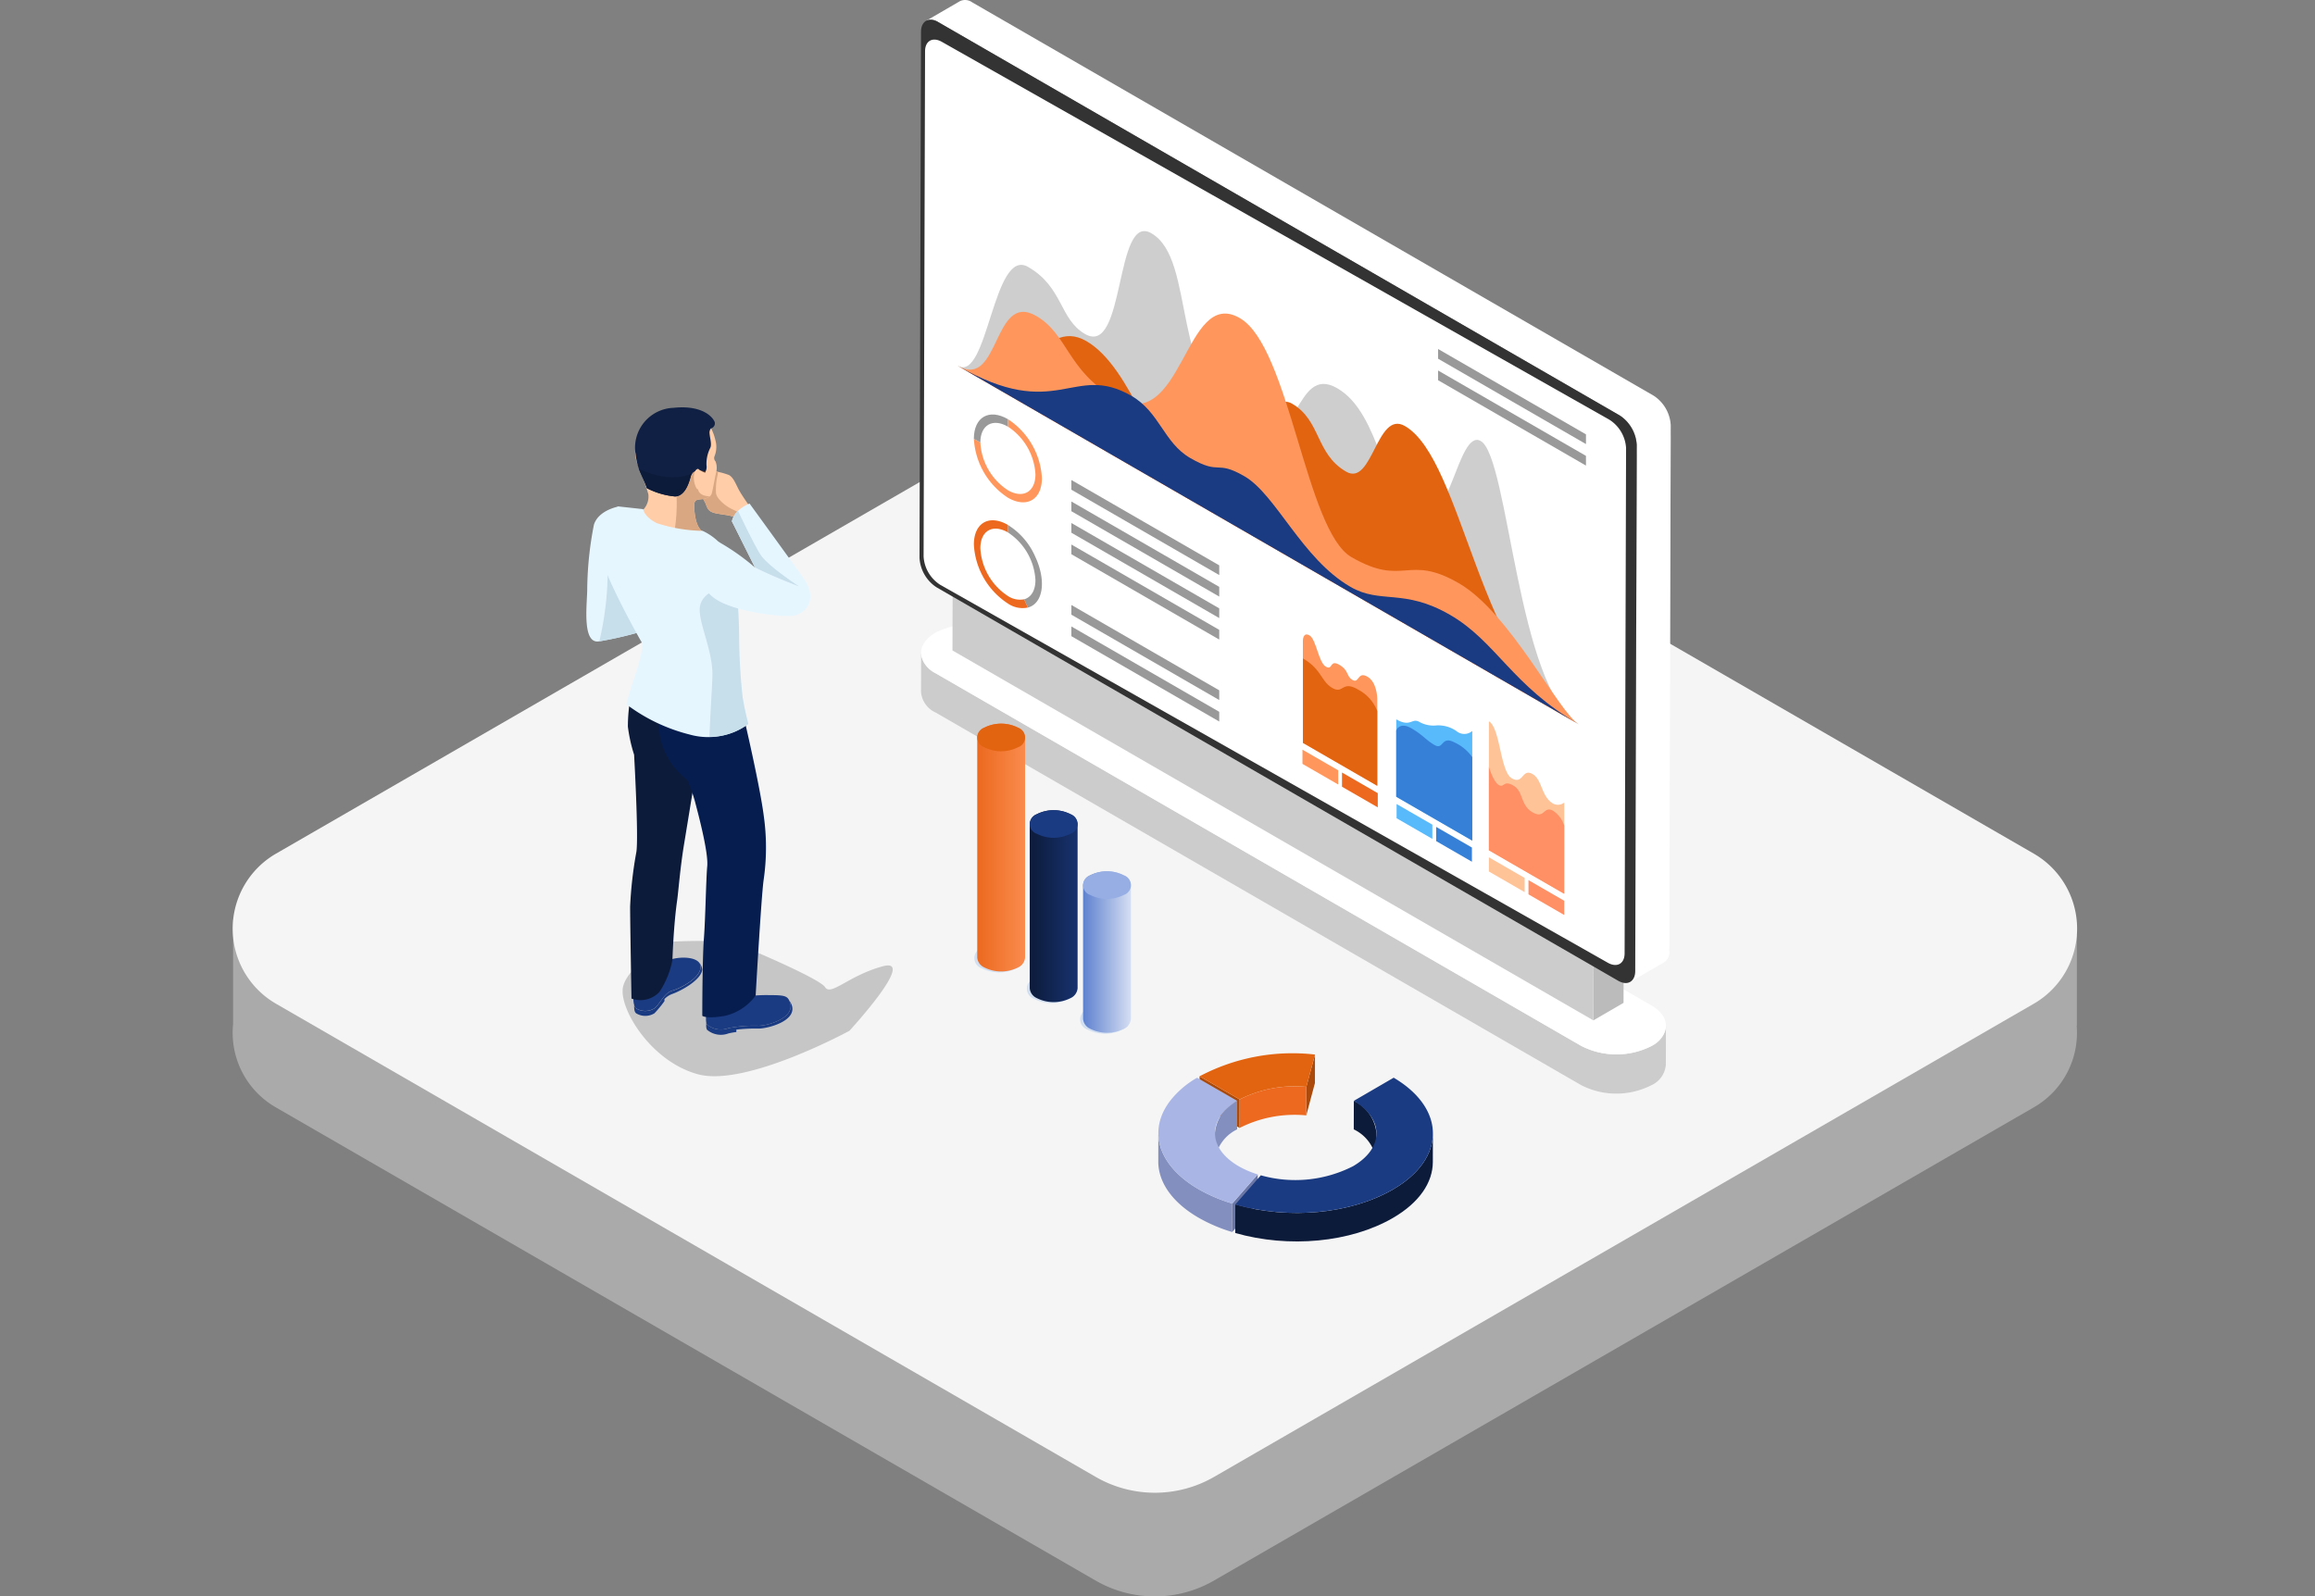 <svg xmlns="http://www.w3.org/2000/svg" xmlns:xlink="http://www.w3.org/1999/xlink" width="209" height="144.158" viewBox="0 0 209 144.158">
  <rect x="0" y="0" width="209" height="144.158" fill="#808080" stroke="none"/>
  <defs>
    <linearGradient id="linear-gradient" x1="-0.755" y1="0.016" x2="-1.033" y2="0.175" gradientUnits="objectBoundingBox">
      <stop offset="0" stop-color="#fff"/>
      <stop offset="1" stop-color="#333"/>
    </linearGradient>
    <linearGradient id="linear-gradient-2" y1="0.5" x2="1.35" y2="0.5" gradientUnits="objectBoundingBox">
      <stop offset="0" stop-color="#ec691f"/>
      <stop offset="1" stop-color="#ff975d"/>
    </linearGradient>
    <linearGradient id="linear-gradient-3" y1="0.5" x2="1.35" y2="0.5" gradientUnits="objectBoundingBox">
      <stop offset="0" stop-color="#0d1b3a"/>
      <stop offset="1" stop-color="#1a3a81"/>
    </linearGradient>
    <linearGradient id="linear-gradient-4" y1="0.5" x2="1.35" y2="0.5" gradientUnits="objectBoundingBox">
      <stop offset="0" stop-color="#5e81cf"/>
      <stop offset="1" stop-color="#fff"/>
    </linearGradient>
  </defs>
  <g id="img_cover_fleet_analytics" transform="translate(-2145.73 -1347)">
    <path id="Path_78288" data-name="Path 78288" d="M675.152,533.781l.014,0v-8.222l-77.9-40.715a10.686,10.686,0,0,0-10.688,0L508.708,524.2v9.365l.006,0a7.767,7.767,0,0,0,3.864,7.572l74,42.726a10.686,10.686,0,0,0,10.688,0l74-42.726A7.755,7.755,0,0,0,675.152,533.781Z" transform="translate(1658.064 905.869)" fill="#aaa"/>
    <path id="Path_78289" data-name="Path 78289" d="M671.253,510.751l-74,42.727a10.688,10.688,0,0,1-10.688,0l-74-42.727a7.827,7.827,0,0,1,0-13.557l74-42.726a10.687,10.687,0,0,1,10.688,0l74,42.726A7.827,7.827,0,0,1,671.253,510.751Z" transform="translate(1658.086 926.892)" fill="#f5f5f5"/>
    <path id="Path_78295" data-name="Path 78295" d="M918.052,769.886a2.243,2.243,0,0,0,1.323,1.849l58.288,33.652a6.981,6.981,0,0,0,6.335,0,2.224,2.224,0,0,0,1.3-1.821q-.005,1.772-.01,3.546a2.222,2.222,0,0,1-1.3,1.821,6.979,6.979,0,0,1-6.335,0L919.365,775.28a2.242,2.242,0,0,1-1.323-1.848Q918.046,771.659,918.052,769.886Z" transform="translate(1310.836 636.069)" fill="#fff"/>
    <path id="Path_78296" data-name="Path 78296" d="M918.052,769.886a2.243,2.243,0,0,0,1.323,1.849l58.288,33.652a6.981,6.981,0,0,0,6.335,0,2.224,2.224,0,0,0,1.3-1.821q-.005,1.772-.01,3.546a2.222,2.222,0,0,1-1.3,1.821,6.979,6.979,0,0,1-6.335,0L919.365,775.28a2.242,2.242,0,0,1-1.323-1.848Q918.046,771.659,918.052,769.886Z" transform="translate(1310.836 636.069)" fill="#ccc" style="mix-blend-mode: multiply;isolation: isolate"/>
    <g id="Group_15464" data-name="Group 15464" transform="translate(2228.888 1403.374)">
      <path id="Path_63344" data-name="Path 63344" d="M984.075,775.8c1.755,1.013,1.766,2.656.022,3.669a6.981,6.981,0,0,1-6.335,0l-58.288-33.652c-1.755-1.013-1.766-2.656-.022-3.67a6.981,6.981,0,0,1,6.335,0Z" transform="translate(-918.151 -741.386)" fill="#fff"/>
    </g>
    <g id="Group_15465" data-name="Group 15465" transform="translate(2231.719 1398.837)" style="isolation: isolate">
      <g id="Group_11240" data-name="Group 11240" transform="translate(57.862 33.406)">
        <path id="Path_63345" data-name="Path 63345" d="M1591.119,1060.188l-.015,5.319-2.723,1.582.015-5.319Z" transform="translate(-1588.381 -1060.188)" fill="#bbb"/>
      </g>
      <g id="Group_11241" data-name="Group 11241" transform="translate(0 1.582)">
        <path id="Path_63346" data-name="Path 63346" d="M1007.289,742.164l-.015,5.319-57.862-33.406.015-5.319Z" transform="translate(-949.412 -708.758)" fill="#ccc"/>
      </g>
      <g id="Group_11242" data-name="Group 11242" transform="translate(0.015)">
        <path id="Path_63347" data-name="Path 63347" d="M1010.163,724.688l-2.724,1.583-57.861-33.406,2.723-1.582Z" transform="translate(-949.578 -691.282)" fill="#d9e8f9"/>
      </g>
    </g>
    <path id="Path_78297" data-name="Path 78297" d="M924.574,119.838l1.533-.891a1.086,1.086,0,0,1,1.1.105l61.53,35.525a3.4,3.4,0,0,1,1.538,2.663l-.135,47.5a1.078,1.078,0,0,1-.451.987l-3.066,1.781a1.079,1.079,0,0,0,.451-.987l.135-47.5a3.4,3.4,0,0,0-1.538-2.663l-61.53-35.525a1.087,1.087,0,0,0-1.1-.105Z" transform="translate(1306.29 1228.157)" fill="#fff"/>
    <path id="Path_78317" data-name="Path 78317" d="M1614.631,515.206l3.066-1.745a3.318,3.318,0,0,1,1.538,2.608l-.135,46.522a1.048,1.048,0,0,1-.451.967l-3.066,1.745a1.049,1.049,0,0,0,.451-.967l.135-46.522A3.318,3.318,0,0,0,1614.631,515.206Z" transform="translate(677.326 870.365)" opacity="0.3" fill="url(#linear-gradient)" style="mix-blend-mode: multiply;isolation: isolate"/>
    <g id="Group_15466" data-name="Group 15466" transform="translate(2228.745 1348.782)">
      <path id="Path_63350" data-name="Path 63350" d="M918.251,138.727c-.848-.49-1.545-.093-1.548.882l-.135,47.5a3.4,3.4,0,0,0,1.538,2.663l61.53,35.525c.848.49,1.545.093,1.548-.882l.135-47.5a3.4,3.4,0,0,0-1.538-2.663Z" transform="translate(-916.569 -138.517)" fill="#333"/>
    </g>
    <g id="Group_15467" data-name="Group 15467" transform="translate(2229.113 1350.577)">
      <path id="Path_63350-2" data-name="Path 63350" d="M918.217,138.718c-.831-.471-1.513-.089-1.516.847l-.132,45.631a3.255,3.255,0,0,0,1.506,2.558l60.266,34.126c.831.47,1.513.089,1.516-.847l.132-45.631a3.255,3.255,0,0,0-1.506-2.559Z" transform="translate(-916.569 -138.517)" fill="#fff"/>
    </g>
    <g id="Group_15468" data-name="Group 15468" transform="translate(2233.652 1384.431)">
      <path id="Path_63351" data-name="Path 63351" d="M973.353,538.931a5.5,5.5,0,0,0,2.486,4.307c1.374.793,2.487.151,2.487-1.435a5.5,5.5,0,0,0-2.486-4.307v-.676a6.788,6.788,0,0,1,3.071,5.32c0,1.958-1.375,2.753-3.071,1.773a6.789,6.789,0,0,1-3.071-5.32Z" transform="translate(-972.768 -536.401)" fill="#ff975d"/>
      <path id="Path_63352" data-name="Path 63352" d="M975.839,532.608v.676c-1.373-.793-2.487-.15-2.487,1.435l-.585-.338C972.768,532.423,974.143,531.629,975.839,532.608Z" transform="translate(-972.768 -532.189)" fill="#999"/>
    </g>
    <g id="Group_15469" data-name="Group 15469" transform="translate(2233.652 1393.984)">
      <path id="Path_63353" data-name="Path 63353" d="M1009.171,647.308a5.5,5.5,0,0,0-2.487-4.307h0v-.675a6.358,6.358,0,0,1,2.485,2.9c1,2.16.692,4.2-.68,4.562l-.344-.745C1008.767,648.875,1009.171,648.263,1009.171,647.308Z" transform="translate(-1003.613 -641.906)" fill="#999"/>
      <path id="Path_63354" data-name="Path 63354" d="M975.838,638.113v.675c-1.373-.792-2.486-.15-2.486,1.436a5.5,5.5,0,0,0,2.486,4.306,1.96,1.96,0,0,0,1.461.3l.344.745a2.341,2.341,0,0,1-1.806-.365,6.789,6.789,0,0,1-3.071-5.32C972.766,637.928,974.141,637.134,975.838,638.113Z" transform="translate(-972.766 -637.694)" fill="#ec691f"/>
    </g>
    <path id="Path_78318" data-name="Path 78318" d="M1488.314,843.345c1.054.608.915-.936,1.875-.382.9.518.759,2.034,1.87,2.675a.927.927,0,0,0,.99-.1v8.236l-6.8-3.926V838.2C1487.282,838.8,1487.26,842.736,1488.314,843.345Z" transform="translate(793.902 573.938)" fill="#ffc398"/>
    <path id="Path_78319" data-name="Path 78319" d="M1493.049,888.856a2.5,2.5,0,0,0-.99-1.344c-.9-.518-.743.782-1.869.132s-.8-1.88-1.729-2.416-.814.239-1.316-.051-.9-1.646-.9-1.646v7.543l6.8,3.926Z" transform="translate(793.902 532.714)" fill="#ff8f64"/>
    <path id="Path_78320" data-name="Path 78320" d="M1395.92,836.4a2.587,2.587,0,0,0,1.59.333,2.855,2.855,0,0,1,1.882.582,1.1,1.1,0,0,0,1.333-.078v9.9l-6.861-3.961v-6.992C1395.156,836.929,1395.257,836.048,1395.92,836.4Z" transform="translate(877.921 575.775)" fill="#58b9fb"/>
    <path id="Path_78321" data-name="Path 78321" d="M1400.725,852.932v-7.537a4.012,4.012,0,0,0-1.606-1.331c-1.217-.642-.963.717-1.794.237s-1.022-.893-2.1-1.513-1.365.2-1.365.2v5.98Z" transform="translate(877.921 569.979)" fill="#3680d8"/>
    <path id="Path_78322" data-name="Path 78322" d="M1301.417,751.626c.6.344.812,2.44,1.468,2.819s.324-.682,1.219-.166.607,1.028,1.2,1.373.444-.8,1.327-.306.9,1.955.9,1.955v7.908l-6.714-3.876v-9.242S1300.821,751.282,1301.417,751.626Z" transform="translate(962.538 652.753)" fill="#ff975d"/>
    <path id="Path_78323" data-name="Path 78323" d="M1307.535,786.978v-6.745a3.681,3.681,0,0,0-1.763-1.96c-1.456-.84-1.275.459-2.3-.134s-.954-1.683-2.649-2.662V783.1Z" transform="translate(962.538 630.983)" fill="#e36410"/>
    <path id="Path_78324" data-name="Path 78324" d="M1525.684,997.84l3.229,1.864v-1.283l-3.229-1.864Z" transform="translate(758.038 429.924)" fill="#ff8f64"/>
    <path id="Path_78325" data-name="Path 78325" d="M1486.248,975.07l3.229,1.864v-1.283l-3.229-1.864Z" transform="translate(793.902 450.632)" fill="#ffc398"/>
    <path id="Path_78326" data-name="Path 78326" d="M1433.638,944.7l3.229,1.864v-1.283l-3.229-1.864Z" transform="translate(841.749 478.255)" fill="#3680d8"/>
    <path id="Path_78327" data-name="Path 78327" d="M1394.2,921.928l3.229,1.864v-1.283l-3.229-1.864Z" transform="translate(877.615 498.962)" fill="#58b9fb"/>
    <path id="Path_78328" data-name="Path 78328" d="M1339.779,890.51l3.229,1.864v-1.283l-3.229-1.864Z" transform="translate(927.108 527.535)" fill="#ec691f"/>
    <path id="Path_78329" data-name="Path 78329" d="M1300.34,867.74l3.229,1.864v-1.283l-3.229-1.864Z" transform="translate(962.977 548.242)" fill="#ff975d"/>
    <path id="Path_78298" data-name="Path 78298" d="M962.882,352.522c3.169,1.83,2.823,4.72,5.138,6.057,3.664,2.115,2.651-11.026,5.984-9.1,4.135,2.387,1.541,13.464,8.515,17.49,5,2.886,4.309-5.781,8.27-3.494s4.149,9.918,7.12,11.633,3.761-8.063,5.841-6.862c2.531,1.461,3.287,22.366,8.849,25.577l-56.085-32.38C959.251,363.023,959.713,350.693,962.882,352.522Z" transform="translate(1275.668 1018.583)" fill="#333" opacity="0.24"/>
    <path id="Path_78299" data-name="Path 78299" d="M968.147,454.486c4.171,2.408,6.251,11.114,8.978,12.689,4.384,2.531,6.722-8.7,9.577-7.049,2.631,1.519,2.112,4.54,4.893,6.146,2.388,1.379,2.753-5.594,5.307-4.119,5.268,3.042,6.7,21.735,15.695,26.931L956.513,456.7C962.55,460.19,963.976,452.078,968.147,454.486Z" transform="translate(1275.668 923.321)" fill="#e36410"/>
    <path id="Path_78300" data-name="Path 78300" d="M963.628,430.223c2.81,1.622,2.819,4.933,6.994,7.343,6.275,3.623,6.34-10.062,11.373-7.156,4.51,2.6,5.944,19.2,10.078,21.589,4.76,2.748,5.038-.333,9.688,2.352s9.042,11.7,10.837,12.739l-56.085-32.38C960.352,436.927,959.675,427.941,963.628,430.223Z" transform="translate(1275.668 945.314)" fill="#ff975d"/>
    <path id="Path_78301" data-name="Path 78301" d="M972.211,486.269c2.555,1.475,2.919,4.234,5.307,5.613,2.782,1.606,2.263.128,4.893,1.647,2.855,1.649,5.193,7.46,9.577,9.991,2.728,1.575,4.807.113,8.978,2.521s5.6,6.4,11.634,9.886l-56.085-32.38C965.516,488.744,966.943,483.228,972.211,486.269Z" transform="translate(1275.665 896.478)" fill="#1a3a81"/>
    <path id="Path_78302" data-name="Path 78302" d="M1069.963,598.387l13.35,7.708v-.877l-13.35-7.708Z" transform="translate(1172.491 792.836)" fill="#999"/>
    <path id="Path_78303" data-name="Path 78303" d="M1069.963,619.836l13.35,7.708v-.877l-13.35-7.708Z" transform="translate(1172.491 773.329)" fill="#999"/>
    <path id="Path_78330" data-name="Path 78330" d="M1435.582,467.77l13.35,7.708V474.6l-13.35-7.708Z" transform="translate(839.98 911.624)" fill="#999"/>
    <path id="Path_78331" data-name="Path 78331" d="M1435.582,489.219l13.35,7.708v-.877l-13.35-7.708Z" transform="translate(839.98 892.117)" fill="#999"/>
    <path id="Path_78305" data-name="Path 78305" d="M1069.963,641.287l13.35,7.708v-.877l-13.35-7.708Z" transform="translate(1172.491 753.82)" fill="#999"/>
    <path id="Path_78306" data-name="Path 78306" d="M1069.963,662.736l13.35,7.708v-.877l-13.35-7.708Z" transform="translate(1172.491 734.313)" fill="#999"/>
    <path id="Path_78307" data-name="Path 78307" d="M1069.963,723l13.35,7.708v-.877l-13.35-7.707Z" transform="translate(1172.491 679.509)" fill="#999"/>
    <path id="Path_78308" data-name="Path 78308" d="M1069.963,744.447l13.35,7.708v-.877l-13.35-7.708Z" transform="translate(1172.491 660.002)" fill="#999"/>
    <g id="Group_15470" data-name="Group 15470" transform="translate(2250.3 1442.146)">
      <path id="Path_63488" data-name="Path 63488" d="M1386.867,1151.191l-.007,2.574-.782,2.918.007-2.574Z" transform="translate(-1372.717 -1151.106)" fill="#ab4a0a"/>
      <path id="Path_63492" data-name="Path 63492" d="M1283.246,1174.96l-.007,2.574-3.621-2.09.007-2.574Z" transform="translate(-1275.898 -1170.821)" fill="#ab4a0a"/>
      <path id="Path_63493" data-name="Path 63493" d="M1325.628,1183.035l-.007,2.574a10.99,10.99,0,0,0-6.02,1.135l.007-2.574A10.989,10.989,0,0,1,1325.628,1183.035Z" transform="translate(-1312.26 -1180.031)" fill="#ec691f"/>
      <path id="Path_63494" data-name="Path 63494" d="M1290.122,1150.339l-.782,2.919a10.99,10.99,0,0,0-6.02,1.135l-3.621-2.09A17.927,17.927,0,0,1,1290.122,1150.339Z" transform="translate(-1275.972 -1150.255)" fill="#e36410"/>
      <path id="Path_63495" data-name="Path 63495" d="M1435.481,1200.327q0,1.287-.007,2.574a3.588,3.588,0,0,0-2.042-2.942l.007-2.574A3.588,3.588,0,0,1,1435.481,1200.327Z" transform="translate(-1415.783 -1193.117)" fill="#0d1b3a"/>
      <path id="Path_63496" data-name="Path 63496" d="M1294.959,1202.856q0-1.287.007-2.574a3.564,3.564,0,0,1,2.009-2.9l-.007,2.574A3.562,3.562,0,0,0,1294.959,1202.856Z" transform="translate(-1289.85 -1193.113)" fill="#8390bf"/>
      <path id="Path_63497" data-name="Path 63497" d="M1238.536,1231.9q0-1.287.007-2.574c-.005,1.87,1.255,3.714,3.662,5.1a14.368,14.368,0,0,0,3.008,1.277l-.007,2.574A14.343,14.343,0,0,1,1242.2,1237C1239.791,1235.614,1238.531,1233.77,1238.536,1231.9Z" transform="translate(-1238.536 -1222.166)" fill="#8390bf"/>
      <path id="Path_63498" data-name="Path 63498" d="M1314.505,1270.721l-.007,2.574-2.3,2.633.007-2.574Z" transform="translate(-1305.528 -1259.812)" fill="#6a77a6"/>
      <path id="Path_63499" data-name="Path 63499" d="M1245.735,1176.386c-2.727,1.655-2.678,4.279.142,5.907a8.426,8.426,0,0,0,1.71.734l-2.3,2.633a14.365,14.365,0,0,1-3.008-1.277c-3.819-2.2-4.752-5.555-2.322-8.335a8.4,8.4,0,0,1,2.157-1.752Z" transform="translate(-1238.609 -1172.119)" fill="#a9b6e5"/>
      <path id="Path_63500" data-name="Path 63500" d="M1333.152,1230.017q0,1.287-.007,2.574c-.005,1.826-1.2,3.65-3.6,5.041-3.818,2.219-9.391,2.748-14.239,1.361l.007-2.574c4.848,1.387,10.421.858,14.239-1.361C1331.949,1233.667,1333.147,1231.843,1333.152,1230.017Z" transform="translate(-1308.358 -1222.794)" fill="#0d1b3a"/>
      <path id="Path_63501" data-name="Path 63501" d="M1329.684,1174.3c4.737,2.8,4.724,7.309-.055,10.086-3.817,2.218-9.39,2.748-14.239,1.361l2.3-2.632a11.482,11.482,0,0,0,8.319-.818c2.8-1.628,2.821-4.253.076-5.906Z" transform="translate(-1308.431 -1172.125)" fill="#1a3a81"/>
    </g>
    <g id="Group_15471" data-name="Group 15471" transform="translate(2233.695 1412.349)">
      <g id="Group_11285" data-name="Group 11285" transform="translate(0 0)">
        <path id="Path_63522" data-name="Path 63522" d="M1061.416,1053.123a.967.967,0,0,1,0,1.831,3.5,3.5,0,0,1-3.171,0,.967.967,0,0,1,0-1.831A3.506,3.506,0,0,1,1061.416,1053.123Z" transform="translate(-1057.588 -1032.869)" fill="#438be3" opacity="0.2" style="mix-blend-mode: multiply;isolation: isolate"/>
        <path id="Path_63523" data-name="Path 63523" d="M1064.152,833.629a3.376,3.376,0,0,0-3.054,0,1.073,1.073,0,0,0-.633.882v19.883a1.073,1.073,0,0,0,.633.882,3.375,3.375,0,0,0,3.054,0,1.073,1.073,0,0,0,.633-.882V834.511A1.073,1.073,0,0,0,1064.152,833.629Z" transform="translate(-1060.204 -833.264)" fill="url(#linear-gradient-2)"/>
        <path id="Path_63524" data-name="Path 63524" d="M1064.152,833.629a.931.931,0,0,1,0,1.764,3.377,3.377,0,0,1-3.054,0,.931.931,0,0,1,0-1.764A3.376,3.376,0,0,1,1064.152,833.629Z" transform="translate(-1060.204 -833.264)" fill="#e36410"/>
      </g>
      <g id="Group_11286" data-name="Group 11286" transform="translate(4.74 7.815)">
        <path id="Path_63525" data-name="Path 63525" d="M1113.757,1083.7a.967.967,0,0,1,0,1.831,3.5,3.5,0,0,1-3.171,0,.967.967,0,0,1,0-1.831A3.506,3.506,0,0,1,1113.757,1083.7Z" transform="translate(-1109.929 -1068.495)" fill="#438be3" opacity="0.2" style="mix-blend-mode: multiply;isolation: isolate"/>
        <path id="Path_63526" data-name="Path 63526" d="M1116.493,919.932a3.376,3.376,0,0,0-3.054,0,1.073,1.073,0,0,0-.633.882v14.837a1.073,1.073,0,0,0,.633.882,3.375,3.375,0,0,0,3.055,0,1.073,1.073,0,0,0,.633-.882V920.814A1.073,1.073,0,0,0,1116.493,919.932Z" transform="translate(-1112.546 -919.567)" fill="url(#linear-gradient-3)"/>
        <path id="Path_63527" data-name="Path 63527" d="M1116.491,919.932a.931.931,0,0,1,0,1.764,3.377,3.377,0,0,1-3.055,0,.931.931,0,0,1,0-1.764A3.376,3.376,0,0,1,1116.491,919.932Z" transform="translate(-1112.544 -919.567)" fill="#1a3a81"/>
      </g>
      <g id="Group_11287" data-name="Group 11287" transform="translate(9.555 13.334)">
        <path id="Path_63528" data-name="Path 63528" d="M1166.938,1114.259a.967.967,0,0,1,0,1.831,3.5,3.5,0,0,1-3.171,0,.966.966,0,0,1,0-1.831A3.506,3.506,0,0,1,1166.938,1114.259Z" transform="translate(-1163.11 -1101.803)" fill="#438be3" opacity="0.2" style="mix-blend-mode: multiply;isolation: isolate"/>
        <path id="Path_63529" data-name="Path 63529" d="M1169.675,980.876a3.376,3.376,0,0,0-3.054,0,1.074,1.074,0,0,0-.633.882v12.085a1.073,1.073,0,0,0,.633.882,3.377,3.377,0,0,0,3.055,0,1.073,1.073,0,0,0,.632-.882V981.758A1.073,1.073,0,0,0,1169.675,980.876Z" transform="translate(-1165.727 -980.511)" fill="url(#linear-gradient-4)"/>
        <path id="Path_63530" data-name="Path 63530" d="M1169.674,980.876a.931.931,0,0,1,0,1.764,3.376,3.376,0,0,1-3.055,0,.931.931,0,0,1,0-1.764A3.376,3.376,0,0,1,1169.674,980.876Z" transform="translate(-1165.726 -980.511)" fill="#96aee3"/>
      </g>
    </g>
    <path id="Path_78309" data-name="Path 78309" d="M3405.108,3178.414" transform="translate(-1209.652 -1704.98)" fill="none" stroke="#707070" stroke-width="1"/>
    <path id="Path_78314" data-name="Path 78314" d="M-3831.713,11082.328s-3.711,2.2-4.09,4.09,2.5,6.74,6.816,7.876,13.631-3.938,13.631-3.938,6.134-6.663,3.029-5.83-4.7,2.726-5.226,1.893-7.8-3.862-8.406-4.09A48.474,48.474,0,0,0-3831.713,11082.328Z" transform="translate(6037.774 -9650.271)" fill="#333" opacity="0.24"/>
    <g id="Group_15474" data-name="Group 15474" transform="translate(2198.666 1383.784)">
      <g id="Group_11271" data-name="Group 11271" transform="translate(4.239 49.7)">
        <path id="Path_63467" data-name="Path 63467" d="M523.448,1285.9s-.18,1.5.212,1.78a1.579,1.579,0,0,0,1.651,0c.457-.342.9-1.4,1.6-1.6s2.428-1.045,2.564-2.043-1.7-1.111-2.793-.734S523.448,1285.9,523.448,1285.9Z" transform="translate(-523.407 -1283.107)" fill="#1a3a81"/>
        <path id="Path_63468" data-name="Path 63468" d="M529.875,1286.706s0,0,0,0a.612.612,0,0,1,.134.5c-.136,1-1.862,1.847-2.564,2.043s-1.143,1.259-1.6,1.6a1.579,1.579,0,0,1-1.651,0,.559.559,0,0,1-.179-.315c0,.017,0,.031,0,.048-.008.316.032.6.179.705a1.579,1.579,0,0,0,1.651,0,9.782,9.782,0,0,0,.906-1.1V1290a1.857,1.857,0,0,1,.694-.455c.689-.239,2.585-1.2,2.721-2.2A1.1,1.1,0,0,0,529.875,1286.706Z" transform="translate(-523.938 -1286.265)" fill="#1a3a81"/>
      </g>
      <g id="Group_11272" data-name="Group 11272" transform="translate(10.804 52.976)">
        <path id="Path_63469" data-name="Path 63469" d="M584.822,1310.55c-.222-.412-.657-.417-2-.424s-1.873.222-2.345-.1l-2.986.86s-.287,1.553-.067,1.89a1.943,1.943,0,0,0,1.94.337,12.044,12.044,0,0,1,2.734-.22C582.927,1312.893,585.683,1312.144,584.822,1310.55Z" transform="translate(-577.344 -1310.025)" fill="#1a3a81"/>
        <path id="Path_63470" data-name="Path 63470" d="M585.13,1315.487a.573.573,0,0,0-.106-.139c.66,1.51-1.975,2.22-2.78,2.22a12.044,12.044,0,0,0-2.734.22,1.943,1.943,0,0,1-1.94-.337.5.5,0,0,1-.06-.177,1.732,1.732,0,0,0,0,.2.841.841,0,0,0,.06.451,1.939,1.939,0,0,0,1.94.338c.24-.055.479-.1.715-.127v-.216a15.213,15.213,0,0,1,2.019-.094C583.07,1317.83,585.992,1317.081,585.13,1315.487Z" transform="translate(-577.487 -1314.7)" fill="#1a3a81"/>
      </g>
      <path id="Path_63471" data-name="Path 63471" d="M519.556,1106.971a2.358,2.358,0,0,0,2.522-.6,7.9,7.9,0,0,0,1.174-2.888s.1-3.124.426-5.371c.113-.791.27-2.93.627-5.091.468-2.837,1.027-6.291,1.027-6.291l-1.947-6.818-3.593-1.549a15.127,15.127,0,0,0-.561,4.048,13.919,13.919,0,0,0,.561,2.539s.414,7.355.207,8.769a36.063,36.063,0,0,0-.566,4.955C519.435,1100.3,519.556,1106.971,519.556,1106.971Z" transform="translate(-515.481 -1053.58)" fill="#0d1b3a"/>
      <path id="Path_63472" data-name="Path 63472" d="M550.146,1090.267l.306,1.452s1.413,6.016,1.756,8.729a20.335,20.335,0,0,1-.024,5.821c-.215,1.639-.711,10.376-.711,10.376a4.751,4.751,0,0,1-2.763,1.833c-1.718.308-2.056,0-2.056,0s0-5.127.147-7c.138-1.764.189-5.325.3-6.511s-.728-4.4-1.061-5.664a13.737,13.737,0,0,0-.749-2.139,6.5,6.5,0,0,1-2.459-3.931,5.988,5.988,0,0,1,.519-3.541A21.171,21.171,0,0,0,550.146,1090.267Z" transform="translate(-536.187 -1063.53)" fill="#061d50"/>
      <g id="Group_11273" data-name="Group 11273" transform="translate(0 8.956)">
        <path id="Path_63473" data-name="Path 63473" d="M491.854,949.087l-.363-.727s-1.818.315-2.23,1.648a31.442,31.442,0,0,0-.605,5.961c-.049,1.527-.412,4.7.993,4.58a31.907,31.907,0,0,0,4.459-1.067Z" transform="translate(-488.578 -948.36)" fill="#e6f6ff"/>
        <path id="Path_63474" data-name="Path 63474" d="M498.964,993.786l2.385-.119,1.216,5.608a33.244,33.244,0,0,1-4.358,1.057A27.9,27.9,0,0,0,498.964,993.786Z" transform="translate(-497.036 -988.152)" fill="#c7deeb"/>
      </g>
      <g id="Group_11274" data-name="Group 11274" transform="translate(9.996 5.749)">
        <path id="Path_63475" data-name="Path 63475" d="M572.154,922.009a6.724,6.724,0,0,1,1.416.357c.45.216.666.929.985,1.474s.911,1.377.911,1.377l-1.23,1.1c-.2-.29-1.013-.328-1.753-.469s-.81-.384-1.007-.9a4.8,4.8,0,0,0-.768-1.148Z" transform="translate(-570.708 -922.009)" fill="#ffcda8"/>
        <path id="Path_63476" data-name="Path 63476" d="M572.586,922.085a1.419,1.419,0,0,1-.019.264,5.706,5.706,0,0,0-.148,1.678c.087.517.876,1.153,1.393,1.4.261.126.619.3.908.453l-.484.433c-.2-.29-1.013-.328-1.753-.469s-.81-.384-1.007-.9a4.8,4.8,0,0,0-.768-1.148l1.446-1.793S572.34,922.036,572.586,922.085Z" transform="translate(-570.708 -922.009)" fill="#d9a782"/>
      </g>
      <g id="Group_11276" data-name="Group 11276" transform="translate(4.393 0)">
        <path id="Path_63477" data-name="Path 63477" d="M532.2,880.547a2.258,2.258,0,0,1-.125,1.169.424.424,0,0,0,.076.481,1.57,1.57,0,0,1,.076.929c-.123.485-.314,1.662-.417,1.987s-.509.461-.923.509-.652.032-.652.572.1,1.894.729,2.318c0,0-1.269.7-1.715.862a20.009,20.009,0,0,1-3.7-.66l.092-2.162a1.726,1.726,0,0,0,.448-1.391,27.4,27.4,0,0,0-.977-2.7,3.244,3.244,0,0,1,.962-3.657,4.042,4.042,0,0,1,3.6-1.041C530.662,877.934,531.808,878.493,532.2,880.547Z" transform="translate(-524.886 -877.323)" fill="#ffcda8"/>
        <path id="Path_63478" data-name="Path 63478" d="M552.949,916.839c-.373-1.792,1.615-2.516,1.615-2.516l.235,1.322.15,1.282s.006.571,1.042.626a1.47,1.47,0,0,1-.747.257c-.414.048-.652.032-.652.572s.1,1.894.729,2.318c0,0-1.269.7-1.715.862a2.9,2.9,0,0,1-.955-.066A15.04,15.04,0,0,0,552.949,916.839Z" transform="translate(-549.246 -909.51)" fill="#d9a782"/>
        <path id="Path_63479" data-name="Path 63479" d="M528.151,874.823c2.324-.249,3.364.628,3.652,1.152a.454.454,0,0,1-.267.7.619.619,0,0,0-.131.469c.04.477.231,1.025.04,1.343a3.174,3.174,0,0,0-.318,1.526.933.933,0,0,1-.14.66l-.527-.252s-.606.109-.733.522-.437,1.836-1.43,1.885a6.972,6.972,0,0,1-2.55-.746c-.235-.732-.7-1.516-.852-2.164a6.489,6.489,0,0,1-.177-.989.4.4,0,0,1-.015-.065A3.605,3.605,0,0,1,528.151,874.823Z" transform="translate(-524.674 -874.779)" fill="#102044"/>
        <g id="Group_11275" data-name="Group 11275" transform="translate(0.343 5.534)">
          <path id="Path_63480" data-name="Path 63480" d="M574.126,921.961c-.016.027-.027.042-.027.042l-.338-.162A.682.682,0,0,1,574.126,921.961Z" transform="translate(-568.129 -921.646)" fill="#8c5228"/>
          <path id="Path_63481" data-name="Path 63481" d="M527.492,920.247c.8.394,3,1.293,4.854.4a.575.575,0,0,0-.144.231c-.127.413-.437,1.836-1.43,1.885a6.974,6.974,0,0,1-2.55-.746C528.034,921.425,527.7,920.8,527.492,920.247Z" transform="translate(-527.492 -920.247)" fill="#0d1b3a"/>
        </g>
        <path id="Path_63482" data-name="Path 63482" d="M568.935,922c-.047.254-.142.509-.334.254a1.969,1.969,0,0,1-.221-1.232c.047-.453.46-.763.508-.247S568.935,922,568.935,922Z" transform="translate(-563.048 -914.945)" fill="#ffcda8"/>
      </g>
      <path id="Path_63483" data-name="Path 63483" d="M502.167,948.6s.024.654,1.211,1.26a14.094,14.094,0,0,0,4.143.7,5.1,5.1,0,0,1,2.622,2.775,31.543,31.543,0,0,1,.674,6.942,51.168,51.168,0,0,0,.315,5.279c.169,1.118.515,2.44.515,2.44a6.126,6.126,0,0,1-5.292.957,15.88,15.88,0,0,1-5.716-2.732s.194-.856.654-2.212.945-3.053.7-3.441-3.053-5.431-3.587-7.512c-.945-3.684,1.527-4.7,1.527-4.7Z" transform="translate(-497.025 -939.404)" fill="#e6f6ff"/>
      <path id="Path_63484" data-name="Path 63484" d="M572.67,1008.652c.045-1.441,1.756-1.838,1.756-1.838l1.525-.349a48.176,48.176,0,0,1,.276,4.85,51.179,51.179,0,0,0,.315,5.279c.169,1.118.515,2.44.515,2.44a5.751,5.751,0,0,1-3.511,1.157c.057-1.531.2-3.874.268-5.349C573.921,1012.592,572.625,1010.093,572.67,1008.652Z" transform="translate(-562.434 -990.438)" fill="#c7deeb"/>
      <path id="Path_63485" data-name="Path 63485" d="M569.307,949.622c-1.809,1.162-.916,3.6.673,4.958s6.388,1.914,7.405,1.7,2.2-1.454.775-3.441-4.822-6.664-4.822-6.664-1.357.484-1.6,1.6l2.083,4.168a20.2,20.2,0,0,0-3.269-2.305A1.392,1.392,0,0,0,569.307,949.622Z" transform="translate(-558.601 -937.482)" fill="#e6f6ff"/>
      <g id="Group_11277" data-name="Group 11277" transform="translate(13.139 9.35)">
        <path id="Path_63486" data-name="Path 63486" d="M611.706,991.974a2.975,2.975,0,0,1-.268-.219C611.606,991.889,611.706,991.974,611.706,991.974Z" transform="translate(-609.623 -986.868)" fill="#c47508"/>
        <path id="Path_63487" data-name="Path 63487" d="M596.525,952.541a1.866,1.866,0,0,1,.551-.938c.433.905,1.5,3.117,2.018,3.933.653,1.036,3.49,2.881,3.49,2.881a40.576,40.576,0,0,1-3.976-1.708Z" transform="translate(-596.525 -951.602)" fill="#c7deeb"/>
      </g>
    </g>
    <rect id="Rectangle_5461" data-name="Rectangle 5461" width="209" height="144" transform="translate(2145.73 1347)" fill="none"/>
  </g>
</svg>
